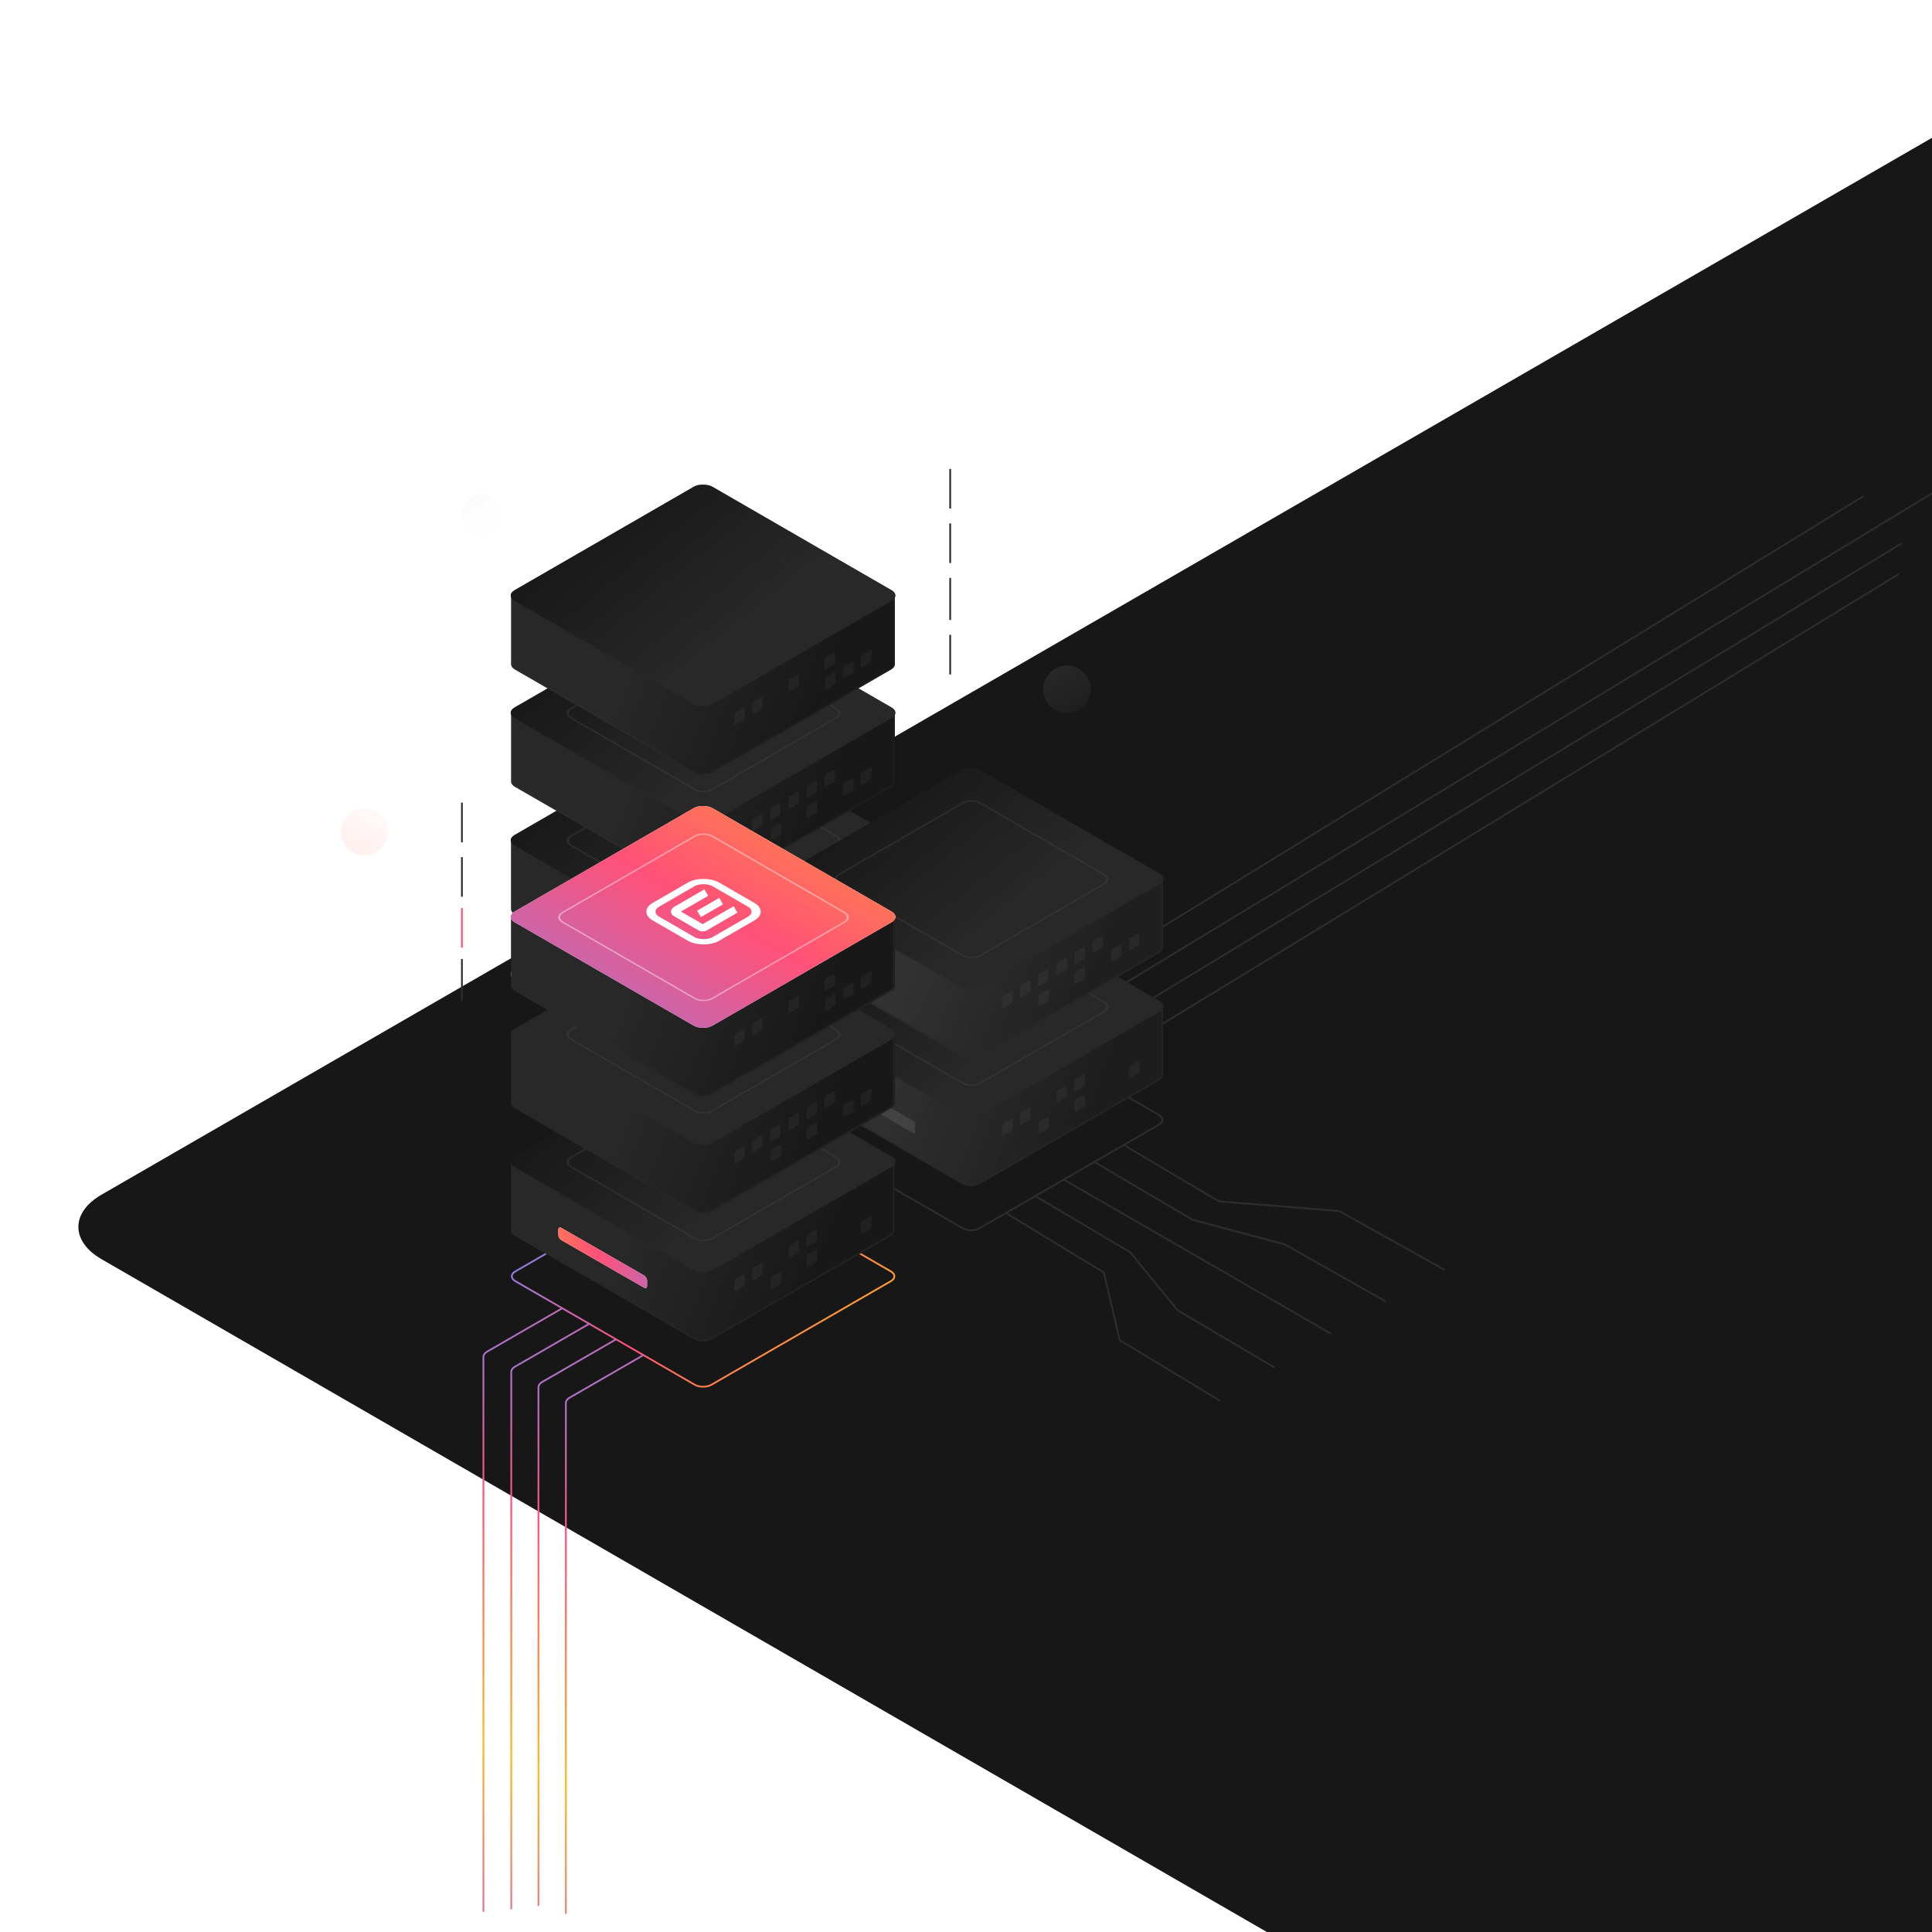 <svg width="1300" height="1300" viewBox="0 0 1100 900" fill="none" xmlns="http://www.w3.org/2000/svg">
<g clip-path="">
<g filter="url(#filter0_d_123_3569)">
<rect width="1279.48" height="1279.48" rx="36.698" transform="matrix(0.866 -0.5 0.866 0.5 26 526.558)" fill="#171717"/>
</g>
<rect x="0.866" width="129" height="129" rx="5.5" transform="matrix(0.866 -0.5 0.866 0.5 287.85 455.091)" stroke="#E0E0E0"/>
<path d="M405.431 479.425L507.34 420.588C508.718 419.792 509.492 418.713 509.492 417.588V379.206C509.492 376.863 506.202 374.964 502.144 374.964L298.327 374.964C294.268 374.964 290.978 376.863 290.978 379.206L290.978 417.588C290.978 418.713 291.752 419.792 293.131 420.588L395.039 479.425C397.909 481.081 402.562 481.081 405.431 479.425Z" fill="#282828"/>
<path d="M405.431 479.425L507.34 420.588C508.718 419.792 509.492 418.713 509.492 417.588V379.206C509.492 376.863 506.202 374.964 502.144 374.964L298.327 374.964C294.268 374.964 290.978 376.863 290.978 379.206L290.978 417.588C290.978 418.713 291.752 419.792 293.131 420.588L395.039 479.425C397.909 481.081 402.562 481.081 405.431 479.425Z" fill="url(#paint0_linear_123_3569)" fill-opacity="0.4"/>
<path d="M506.907 420.338L404.998 479.175C402.368 480.693 398.103 480.693 395.472 479.175L293.564 420.338C292.3 419.608 291.591 418.619 291.591 417.588L291.591 379.206C291.591 377.058 294.606 375.317 298.327 375.317L502.144 375.317C505.864 375.317 508.88 377.058 508.88 379.206L508.88 417.588C508.88 418.619 508.17 419.608 506.907 420.338Z" stroke="#282828" stroke-opacity="0.6"/>
<rect width="130" height="130" rx="6" transform="matrix(0.866 -0.5 0.866 0.5 287.734 378.424)" fill="#282828"/>
<rect width="130" height="130" rx="6" transform="matrix(0.866 -0.5 0.866 0.5 287.734 378.424)" fill="url(#paint1_linear_123_3569)" fill-opacity="0.4"/>
<rect opacity="0.4" x="0.866" width="92.554" height="92.554" rx="5.5" transform="matrix(0.866 -0.5 0.866 0.5 319.659 379.094)" stroke="#444444"/>
<g opacity="0.1">
<rect width="6.97" height="6.97" rx="1" transform="matrix(0.866 -0.5 2.20305e-08 1 417.963 445.491)" fill="white"/>
<rect width="6.97" height="6.97" rx="1" transform="matrix(0.866 -0.5 2.20305e-08 1 438.729 444.296)" fill="white"/>
<rect width="6.97" height="6.97" rx="1" transform="matrix(0.866 -0.5 2.20305e-08 1 448.963 426.491)" fill="white"/>
<rect width="6.97" height="6.97" rx="1" transform="matrix(0.866 -0.5 2.20305e-08 1 428.18 439.219)" fill="white"/>
<rect width="6.97" height="6.97" rx="1" transform="matrix(0.866 -0.5 2.20305e-08 1 459.18 420.219)" fill="white"/>
<rect width="6.97" height="6.97" rx="1" transform="matrix(0.866 -0.5 2.20305e-08 1 459.164 431.75)" fill="white"/>
<rect width="6.97" height="6.97" rx="1" transform="matrix(0.866 -0.5 2.20305e-08 1 490.164 412.75)" fill="white"/>
</g>
<path d="M405.431 406.818L507.34 347.981C508.718 347.186 509.492 346.106 509.492 344.981V306.6C509.492 304.257 506.202 302.357 502.144 302.357L298.327 302.357C294.268 302.357 290.978 304.257 290.978 306.6L290.978 344.981C290.978 346.106 291.752 347.186 293.131 347.981L395.039 406.818C397.909 408.475 402.562 408.475 405.431 406.818Z" fill="#282828"/>
<path d="M405.431 406.818L507.34 347.981C508.718 347.186 509.492 346.106 509.492 344.981V306.6C509.492 304.257 506.202 302.357 502.144 302.357L298.327 302.357C294.268 302.357 290.978 304.257 290.978 306.6L290.978 344.981C290.978 346.106 291.752 347.186 293.131 347.981L395.039 406.818C397.909 408.475 402.562 408.475 405.431 406.818Z" fill="url(#paint2_linear_123_3569)" fill-opacity="0.4"/>
<path d="M506.907 347.731L404.998 406.568C402.368 408.087 398.103 408.087 395.472 406.568L293.564 347.731C292.3 347.002 291.591 346.013 291.591 344.981L291.591 306.6C291.591 304.452 294.606 302.711 298.327 302.711L502.144 302.711C505.864 302.711 508.88 304.452 508.88 306.6L508.88 344.981C508.88 346.013 508.17 347.002 506.907 347.731Z" stroke="white" stroke-opacity="0.02"/>
<rect width="130" height="130" rx="6" transform="matrix(0.866 -0.5 0.866 0.5 287.734 305.817)" fill="#282828"/>
<rect width="130" height="130" rx="6" transform="matrix(0.866 -0.5 0.866 0.5 287.734 305.817)" fill="url(#paint3_linear_123_3569)" fill-opacity="0.4"/>
<rect opacity="0.4" x="0.866" width="92.554" height="92.554" rx="5.5" transform="matrix(0.866 -0.5 0.866 0.5 319.659 306.488)" stroke="#444444"/>
<g opacity="0.04">
<rect width="6.97" height="6.97" rx="1" transform="matrix(0.866 -0.5 2.20305e-08 1 417.963 372.885)" fill="white"/>
<rect width="6.97" height="6.97" rx="1" transform="matrix(0.866 -0.5 2.20305e-08 1 438.729 371.689)" fill="white"/>
<rect width="6.97" height="6.97" rx="1" transform="matrix(0.866 -0.5 2.20305e-08 1 448.963 353.885)" fill="white"/>
<rect width="6.97" height="6.97" rx="1" transform="matrix(0.866 -0.5 2.20305e-08 1 428.18 366.612)" fill="white"/>
<rect width="6.97" height="6.97" rx="1" transform="matrix(0.866 -0.5 2.20305e-08 1 459.18 347.612)" fill="white"/>
<rect width="6.97" height="6.97" rx="1" transform="matrix(0.866 -0.5 2.20305e-08 1 479.947 346.417)" fill="white"/>
<rect width="6.97" height="6.97" rx="1" transform="matrix(0.866 -0.5 2.20305e-08 1 438.398 360.34)" fill="white"/>
<rect width="6.97" height="6.97" rx="1" transform="matrix(0.866 -0.5 2.20305e-08 1 459.164 359.144)" fill="white"/>
<rect width="6.97" height="6.97" rx="1" transform="matrix(0.866 -0.5 2.20305e-08 1 469.398 341.34)" fill="white"/>
<rect width="6.97" height="6.97" rx="1" transform="matrix(0.866 -0.5 2.20305e-08 1 490.164 340.144)" fill="white"/>
</g>
<path d="M405.431 340.041L507.34 281.204C508.718 280.408 509.492 279.329 509.492 278.204V239.823C509.492 237.479 506.202 235.58 502.144 235.58L298.327 235.58C294.268 235.58 290.978 237.479 290.978 239.823L290.978 278.204C290.978 279.329 291.752 280.408 293.131 281.204L395.039 340.041C397.909 341.698 402.562 341.698 405.431 340.041Z" fill="#282828"/>
<path d="M405.431 340.041L507.34 281.204C508.718 280.408 509.492 279.329 509.492 278.204V239.823C509.492 237.479 506.202 235.58 502.144 235.58L298.327 235.58C294.268 235.58 290.978 237.479 290.978 239.823L290.978 278.204C290.978 279.329 291.752 280.408 293.131 281.204L395.039 340.041C397.909 341.698 402.562 341.698 405.431 340.041Z" fill="url(#paint4_linear_123_3569)" fill-opacity="0.4"/>
<path d="M506.907 280.954L404.998 339.791C402.368 341.31 398.103 341.31 395.472 339.791L293.564 280.954C292.3 280.224 291.591 279.235 291.591 278.204L291.591 239.823C291.591 237.675 294.606 235.933 298.327 235.933L502.144 235.933C505.864 235.933 508.88 237.675 508.88 239.823L508.88 278.204C508.88 279.235 508.17 280.224 506.907 280.954Z" stroke="white" stroke-opacity="0.02"/>
<rect width="130" height="130" rx="6" transform="matrix(0.866 -0.5 0.866 0.5 287.734 239.04)" fill="#282828"/>
<rect width="130" height="130" rx="6" transform="matrix(0.866 -0.5 0.866 0.5 287.734 239.04)" fill="url(#paint5_linear_123_3569)" fill-opacity="0.4"/>
<g opacity="0.04">
<rect width="6.97" height="6.97" rx="1" transform="matrix(-0.866 0.5 -2.20305e-08 -1 496.201 276.854)" fill="white"/>
<rect width="6.97" height="6.97" rx="1" transform="matrix(-0.866 0.5 -2.20305e-08 -1 475.436 278.049)" fill="white"/>
<rect width="6.97" height="6.97" rx="1" transform="matrix(-0.866 0.5 -2.20305e-08 -1 485.984 283.126)" fill="white"/>
<rect width="6.97" height="6.97" rx="1" transform="matrix(-0.866 0.5 -2.20305e-08 -1 434.217 303.322)" fill="white"/>
<rect width="6.97" height="6.97" rx="1" transform="matrix(-0.866 0.5 -2.20305e-08 -1 475.766 289.399)" fill="white"/>
<rect width="6.97" height="6.97" rx="1" transform="matrix(-0.866 0.5 -2.20305e-08 -1 455 290.595)" fill="white"/>
<rect width="6.97" height="6.97" rx="1" transform="matrix(-0.866 0.5 -2.20305e-08 -1 424 309.595)" fill="white"/>
</g>
<path opacity="0.1" d="M368.426 445.178C368.426 444.625 368.037 443.952 367.558 443.677L318.742 415.611C318.265 415.336 317.878 415.56 317.878 416.112L317.878 421.081C317.878 421.635 318.267 422.307 318.746 422.583L367.562 450.649C368.039 450.923 368.426 450.699 368.426 450.148L368.426 445.178Z" fill="white"/>
<path d="M293.365 629.408C290.735 627.889 290.735 625.427 293.365 623.908L395.556 564.908C398.187 563.389 402.452 563.389 405.083 564.908L507.274 623.908C509.904 625.427 509.904 627.889 507.274 629.408L405.083 688.408C402.452 689.927 398.187 689.927 395.556 688.408L293.365 629.408Z" stroke="url(#paint6_linear_123_3569)"/>
<path d="M275.235 988.49L275.235 672.539C275.235 671.414 276.009 670.335 277.388 669.539L320.142 644.854" stroke="url(#paint7_linear_123_3569)"/>
<path d="M291.088 987.077L291.088 681.106C291.088 679.981 291.862 678.902 293.24 678.106L335.796 653.537" stroke="url(#paint8_linear_123_3569)"/>
<path d="M306.571 985.174L306.571 689.83C306.571 688.705 307.345 687.625 308.723 686.83L350.9 662.479" stroke="url(#paint9_linear_123_3569)"/>
<path d="M322.181 989.673L322.181 698.773C322.181 697.648 322.956 696.569 324.334 695.773L366.683 671.323" stroke="url(#paint10_linear_123_3569)"/>
<path d="M445.938 540.331C443.307 538.812 443.307 536.35 445.938 534.831L548.129 475.831C550.759 474.312 555.024 474.312 557.655 475.831L659.846 534.831C662.477 536.35 662.477 538.812 659.846 540.331L557.655 599.331C555.024 600.85 550.759 600.85 548.129 599.331L445.938 540.331Z" stroke="#2D2D2D"/>
<path d="M615.497 511.311L1081.18 226.807" stroke="#2D2D2D"/>
<path d="M599.843 502.629L1082.73 209.376" stroke="#2D2D2D"/>
<path d="M584.74 493.687L1105.96 177.265" stroke="#2D2D2D"/>
<path d="M568.956 484.842L1060.96 182.514" stroke="#2D2D2D"/>
<path d="M558.004 574L659.912 515.163C661.29 514.367 662.065 513.288 662.065 512.163V473.782C662.065 471.438 658.775 469.539 654.716 469.539L450.899 469.539C446.841 469.539 443.551 471.438 443.551 473.782L443.551 512.163C443.551 513.288 444.325 514.367 445.703 515.163L547.611 574C550.481 575.657 555.134 575.657 558.004 574Z" fill="#282828"/>
<path d="M558.004 574L659.912 515.163C661.29 514.367 662.065 513.288 662.065 512.163V473.782C662.065 471.438 658.775 469.539 654.716 469.539L450.899 469.539C446.841 469.539 443.551 471.438 443.551 473.782L443.551 512.163C443.551 513.288 444.325 514.367 445.703 515.163L547.611 574C550.481 575.657 555.134 575.657 558.004 574Z" fill="url(#paint11_linear_123_3569)" fill-opacity="0.1"/>
<path d="M558.004 574L659.912 515.163C661.29 514.367 662.065 513.288 662.065 512.163V473.782C662.065 471.438 658.775 469.539 654.716 469.539L450.899 469.539C446.841 469.539 443.551 471.438 443.551 473.782L443.551 512.163C443.551 513.288 444.325 514.367 445.703 515.163L547.611 574C550.481 575.657 555.134 575.657 558.004 574Z" fill="url(#paint12_linear_123_3569)" fill-opacity="0.4"/>
<path d="M659.479 514.913L557.571 573.75C554.94 575.269 550.675 575.269 548.044 573.75L446.136 514.913C444.873 514.183 444.163 513.194 444.163 512.163L444.163 473.782C444.163 471.634 447.179 469.892 450.899 469.892L654.716 469.892C658.436 469.892 661.452 471.634 661.452 473.782L661.452 512.163C661.452 513.194 660.743 514.183 659.479 514.913Z" stroke="#282828" stroke-opacity="0.6"/>
<rect width="130" height="130" rx="6" transform="matrix(0.866 -0.5 0.866 0.5 440.309 472.999)" fill="#282828"/>
<rect width="130" height="130" rx="6" transform="matrix(0.866 -0.5 0.866 0.5 440.309 472.999)" fill="url(#paint13_linear_123_3569)" fill-opacity="0.4"/>
<rect opacity="0.4" x="0.866" width="92.554" height="92.554" rx="5.5" transform="matrix(0.866 -0.5 0.866 0.5 472.231 473.669)" stroke="#444444"/>
<g opacity="0.04">
<rect width="6.97" height="6.97" rx="1" transform="matrix(0.866 -0.5 2.20305e-08 1 570.535 540.066)" fill="white"/>
<rect width="6.97" height="6.97" rx="1" transform="matrix(0.866 -0.5 2.20305e-08 1 591.301 538.871)" fill="white"/>
<rect width="6.97" height="6.97" rx="1" transform="matrix(0.866 -0.5 2.20305e-08 1 601.535 521.066)" fill="white"/>
<rect width="6.97" height="6.97" rx="1" transform="matrix(0.866 -0.5 2.20305e-08 1 580.754 533.794)" fill="white"/>
<rect width="6.97" height="6.97" rx="1" transform="matrix(0.866 -0.5 2.20305e-08 1 611.754 514.794)" fill="white"/>
<rect width="6.97" height="6.97" rx="1" transform="matrix(0.866 -0.5 2.20305e-08 1 611.736 526.325)" fill="white"/>
<rect width="6.97" height="6.97" rx="1" transform="matrix(0.866 -0.5 2.20305e-08 1 642.736 507.325)" fill="white"/>
</g>
<path d="M558.004 501.393L659.912 442.556C661.29 441.761 662.065 440.682 662.065 439.556V401.175C662.065 398.832 658.775 396.932 654.716 396.932L450.899 396.932C446.841 396.932 443.551 398.832 443.551 401.175L443.551 439.556C443.551 440.682 444.325 441.761 445.703 442.556L547.611 501.393C550.481 503.05 555.134 503.05 558.004 501.393Z" fill="#282828"/>
<path d="M558.004 501.393L659.912 442.556C661.29 441.761 662.065 440.682 662.065 439.556V401.175C662.065 398.832 658.775 396.932 654.716 396.932L450.899 396.932C446.841 396.932 443.551 398.832 443.551 401.175L443.551 439.556C443.551 440.682 444.325 441.761 445.703 442.556L547.611 501.393C550.481 503.05 555.134 503.05 558.004 501.393Z" fill="url(#paint14_linear_123_3569)" fill-opacity="0.14"/>
<path d="M558.004 501.393L659.912 442.556C661.29 441.761 662.065 440.682 662.065 439.556V401.175C662.065 398.832 658.775 396.932 654.716 396.932L450.899 396.932C446.841 396.932 443.551 398.832 443.551 401.175L443.551 439.556C443.551 440.682 444.325 441.761 445.703 442.556L547.611 501.393C550.481 503.05 555.134 503.05 558.004 501.393Z" fill="url(#paint15_linear_123_3569)" fill-opacity="0.4"/>
<path d="M659.479 442.306L557.571 501.143C554.94 502.662 550.675 502.662 548.044 501.143L446.136 442.306C444.873 441.577 444.163 440.588 444.163 439.556L444.163 401.175C444.163 399.027 447.179 397.286 450.899 397.286L654.716 397.286C658.436 397.286 661.452 399.027 661.452 401.175L661.452 439.556C661.452 440.588 660.743 441.577 659.479 442.306Z" stroke="#282828" stroke-opacity="0.6"/>
<rect width="130" height="130" rx="6" transform="matrix(0.866 -0.5 0.866 0.5 440.309 400.393)" fill="#282828"/>
<rect width="130" height="130" rx="6" transform="matrix(0.866 -0.5 0.866 0.5 440.309 400.393)" fill="url(#paint16_linear_123_3569)" fill-opacity="0.4"/>
<rect opacity="0.4" x="0.866" width="92.554" height="92.554" rx="5.5" transform="matrix(0.866 -0.5 0.866 0.5 472.231 401.063)" stroke="#444444"/>
<g opacity="0.04">
<rect width="6.97" height="6.97" rx="1" transform="matrix(0.866 -0.5 2.20305e-08 1 570.535 467.46)" fill="white"/>
<rect width="6.97" height="6.97" rx="1" transform="matrix(0.866 -0.5 2.20305e-08 1 591.301 466.265)" fill="white"/>
<rect width="6.97" height="6.97" rx="1" transform="matrix(0.866 -0.5 2.20305e-08 1 601.535 448.46)" fill="white"/>
<rect width="6.97" height="6.97" rx="1" transform="matrix(0.866 -0.5 2.20305e-08 1 580.754 461.188)" fill="white"/>
<rect width="6.97" height="6.97" rx="1" transform="matrix(0.866 -0.5 2.20305e-08 1 611.754 442.188)" fill="white"/>
<rect width="6.97" height="6.97" rx="1" transform="matrix(0.866 -0.5 2.20305e-08 1 632.52 440.992)" fill="white"/>
<rect width="6.97" height="6.97" rx="1" transform="matrix(0.866 -0.5 2.20305e-08 1 590.971 454.915)" fill="white"/>
<rect width="6.97" height="6.97" rx="1" transform="matrix(0.866 -0.5 2.20305e-08 1 611.736 453.719)" fill="white"/>
<rect width="6.97" height="6.97" rx="1" transform="matrix(0.866 -0.5 2.20305e-08 1 621.971 435.915)" fill="white"/>
<rect width="6.97" height="6.97" rx="1" transform="matrix(0.866 -0.5 2.20305e-08 1 642.736 434.719)" fill="white"/>
</g>
<path opacity="0.1" d="M520.998 539.754C520.998 539.201 520.609 538.528 520.13 538.253L471.315 510.187C470.837 509.912 470.45 510.136 470.45 510.688L470.45 515.658C470.45 516.211 470.839 516.883 471.318 517.159L520.134 545.225C520.611 545.499 520.998 545.275 520.998 544.724L520.998 539.754Z" fill="white"/>
<path d="M405.431 662.422L507.34 603.585C508.718 602.789 509.492 601.71 509.492 600.585V562.203C509.492 559.86 506.202 557.961 502.144 557.961L298.327 557.961C294.268 557.961 290.978 559.86 290.978 562.203L290.978 600.585C290.978 601.71 291.752 602.789 293.131 603.585L395.039 662.422C397.909 664.078 402.562 664.078 405.431 662.422Z" fill="#282828"/>
<path d="M405.431 662.422L507.34 603.585C508.718 602.789 509.492 601.71 509.492 600.585V562.203C509.492 559.86 506.202 557.961 502.144 557.961L298.327 557.961C294.268 557.961 290.978 559.86 290.978 562.203L290.978 600.585C290.978 601.71 291.752 602.789 293.131 603.585L395.039 662.422C397.909 664.078 402.562 664.078 405.431 662.422Z" fill="url(#paint17_linear_123_3569)" fill-opacity="0.4"/>
<path d="M506.907 603.335L404.998 662.172C402.368 663.69 398.103 663.69 395.472 662.172L293.564 603.335C292.3 602.605 291.591 601.616 291.591 600.585L291.591 562.203C291.591 560.055 294.606 558.314 298.327 558.314L502.144 558.314C505.864 558.314 508.88 560.055 508.88 562.203L508.88 600.585C508.88 601.616 508.17 602.605 506.907 603.335Z" stroke="#282828" stroke-opacity="0.6"/>
<rect width="130" height="130" rx="6" transform="matrix(0.866 -0.5 0.866 0.5 287.734 561.421)" fill="#282828"/>
<rect width="130" height="130" rx="6" transform="matrix(0.866 -0.5 0.866 0.5 287.734 561.421)" fill="url(#paint18_linear_123_3569)" fill-opacity="0.4"/>
<rect opacity="0.4" x="0.866" width="92.554" height="92.554" rx="5.5" transform="matrix(0.866 -0.5 0.866 0.5 319.659 562.091)" stroke="#444444"/>
<g opacity="0.04">
<rect width="6.97" height="6.97" rx="1" transform="matrix(0.866 -0.5 2.20305e-08 1 417.963 628.488)" fill="white"/>
<rect width="6.97" height="6.97" rx="1" transform="matrix(0.866 -0.5 2.20305e-08 1 438.729 627.293)" fill="white"/>
<rect width="6.97" height="6.97" rx="1" transform="matrix(0.866 -0.5 2.20305e-08 1 448.963 609.488)" fill="white"/>
<rect width="6.97" height="6.97" rx="1" transform="matrix(0.866 -0.5 2.20305e-08 1 428.18 622.216)" fill="white"/>
<rect width="6.97" height="6.97" rx="1" transform="matrix(0.866 -0.5 2.20305e-08 1 459.18 603.216)" fill="white"/>
<rect width="6.97" height="6.97" rx="1" transform="matrix(0.866 -0.5 2.20305e-08 1 459.164 614.747)" fill="white"/>
<rect width="6.97" height="6.97" rx="1" transform="matrix(0.866 -0.5 2.20305e-08 1 490.164 595.747)" fill="white"/>
</g>
<path d="M405.431 589.815L507.34 530.978C508.718 530.183 509.492 529.103 509.492 527.978V489.597C509.492 487.254 506.202 485.354 502.144 485.354L298.327 485.354C294.268 485.354 290.978 487.254 290.978 489.597L290.978 527.978C290.978 529.103 291.752 530.183 293.131 530.978L395.039 589.815C397.909 591.472 402.562 591.472 405.431 589.815Z" fill="#282828"/>
<path d="M405.431 589.815L507.34 530.978C508.718 530.183 509.492 529.103 509.492 527.978V489.597C509.492 487.254 506.202 485.354 502.144 485.354L298.327 485.354C294.268 485.354 290.978 487.254 290.978 489.597L290.978 527.978C290.978 529.103 291.752 530.183 293.131 530.978L395.039 589.815C397.909 591.472 402.562 591.472 405.431 589.815Z" fill="url(#paint19_linear_123_3569)" fill-opacity="0.4"/>
<path d="M506.907 530.728L404.998 589.565C402.368 591.084 398.103 591.084 395.472 589.565L293.564 530.728C292.3 529.999 291.591 529.01 291.591 527.978L291.591 489.597C291.591 487.449 294.606 485.708 298.327 485.708L502.144 485.708C505.864 485.708 508.88 487.449 508.88 489.597L508.88 527.978C508.88 529.01 508.17 529.999 506.907 530.728Z" stroke="#282828" stroke-opacity="0.6"/>
<rect width="130" height="130" rx="6" transform="matrix(0.866 -0.5 0.866 0.5 287.734 488.814)" fill="#282828"/>
<rect opacity="0.4" x="0.866" width="92.554" height="92.554" rx="5.5" transform="matrix(0.866 -0.5 0.866 0.5 319.659 489.485)" stroke="#444444"/>
<g opacity="0.04">
<rect width="6.97" height="6.97" rx="1" transform="matrix(0.866 -0.5 2.20305e-08 1 417.963 555.882)" fill="white"/>
<rect width="6.97" height="6.97" rx="1" transform="matrix(0.866 -0.5 2.20305e-08 1 438.729 554.687)" fill="white"/>
<rect width="6.97" height="6.97" rx="1" transform="matrix(0.866 -0.5 2.20305e-08 1 448.963 536.882)" fill="white"/>
<rect width="6.97" height="6.97" rx="1" transform="matrix(0.866 -0.5 2.20305e-08 1 428.18 549.609)" fill="white"/>
<rect width="6.97" height="6.97" rx="1" transform="matrix(0.866 -0.5 2.20305e-08 1 459.18 530.609)" fill="white"/>
<rect width="6.97" height="6.97" rx="1" transform="matrix(0.866 -0.5 2.20305e-08 1 479.947 529.414)" fill="white"/>
<rect width="6.97" height="6.97" rx="1" transform="matrix(0.866 -0.5 2.20305e-08 1 438.398 543.337)" fill="white"/>
<rect width="6.97" height="6.97" rx="1" transform="matrix(0.866 -0.5 2.20305e-08 1 459.164 542.141)" fill="white"/>
<rect width="6.97" height="6.97" rx="1" transform="matrix(0.866 -0.5 2.20305e-08 1 469.398 524.337)" fill="white"/>
<rect width="6.97" height="6.97" rx="1" transform="matrix(0.866 -0.5 2.20305e-08 1 490.164 523.141)" fill="white"/>
</g>
<path d="M405.431 523.038L507.34 464.201C508.718 463.405 509.492 462.326 509.492 461.201V422.82C509.492 420.476 506.202 418.577 502.144 418.577L298.327 418.577C294.268 418.577 290.978 420.476 290.978 422.82L290.978 461.201C290.978 462.326 291.752 463.405 293.131 464.201L395.039 523.038C397.909 524.695 402.562 524.695 405.431 523.038Z" fill="#282828"/>
<path d="M405.431 523.038L507.34 464.201C508.718 463.405 509.492 462.326 509.492 461.201V422.82C509.492 420.476 506.202 418.577 502.144 418.577L298.327 418.577C294.268 418.577 290.978 420.476 290.978 422.82L290.978 461.201C290.978 462.326 291.752 463.405 293.131 464.201L395.039 523.038C397.909 524.695 402.562 524.695 405.431 523.038Z" fill="url(#paint20_linear_123_3569)" fill-opacity="0.4"/>
<path d="M506.907 463.951L404.998 522.788C402.368 524.307 398.103 524.307 395.472 522.788L293.564 463.951C292.3 463.222 291.591 462.232 291.591 461.201L291.591 422.82C291.591 420.672 294.606 418.93 298.327 418.93L502.144 418.931C505.864 418.931 508.88 420.672 508.88 422.82L508.88 461.201C508.88 462.232 508.17 463.222 506.907 463.951Z" stroke="#282828" stroke-opacity="0.6"/>
<rect width="130" height="130" rx="6" transform="matrix(0.866 -0.5 0.866 0.5 287.734 422.037)" fill="#F8F8F8"/>
<rect width="130" height="130" rx="6" transform="matrix(0.866 -0.5 0.866 0.5 287.734 422.037)" fill="url(#paint21_linear_123_3569)"/>
<rect opacity="0.4" x="0.866" width="98.108" height="98.108" rx="5.5" transform="matrix(0.866 -0.5 0.866 0.5 314.848 422.707)" stroke="white"/>
<g opacity="0.04">
<rect width="6.97" height="6.97" rx="1" transform="matrix(-0.866 0.5 -2.20305e-08 -1 496.201 459.851)" fill="white"/>
<rect width="6.97" height="6.97" rx="1" transform="matrix(-0.866 0.5 -2.20305e-08 -1 475.436 461.046)" fill="white"/>
<rect width="6.97" height="6.97" rx="1" transform="matrix(-0.866 0.5 -2.20305e-08 -1 485.984 466.124)" fill="white"/>
<rect width="6.97" height="6.97" rx="1" transform="matrix(-0.866 0.5 -2.20305e-08 -1 434.217 486.319)" fill="white"/>
<rect width="6.97" height="6.97" rx="1" transform="matrix(-0.866 0.5 -2.20305e-08 -1 475.766 472.396)" fill="white"/>
<rect width="6.97" height="6.97" rx="1" transform="matrix(-0.866 0.5 -2.20305e-08 -1 455 473.592)" fill="white"/>
<rect width="6.97" height="6.97" rx="1" transform="matrix(-0.866 0.5 -2.20305e-08 -1 424 492.592)" fill="white"/>
</g>
<path d="M368.426 629.178C368.426 628.072 367.648 626.727 366.69 626.176L319.607 599.106C318.651 598.556 317.878 599.005 317.878 600.108L317.878 603.077C317.878 604.184 318.656 605.529 319.614 606.08L366.697 633.15C367.653 633.699 368.426 633.251 368.426 632.148L368.426 629.178Z" fill="white"/>
<path d="M368.426 629.178C368.426 628.072 367.648 626.727 366.69 626.176L319.607 599.106C318.651 598.556 317.878 599.005 317.878 600.108L317.878 603.077C317.878 604.184 318.656 605.529 319.614 606.08L366.697 633.15C367.653 633.699 368.426 633.251 368.426 632.148L368.426 629.178Z" fill="url(#paint22_linear_123_3569)"/>
<path d="M402.149 408.199L384.656 418.298C383.978 418.69 383.978 419.325 384.656 419.717L398.84 427.906C399.519 428.298 400.619 428.298 401.298 427.906L418.79 417.807" stroke="white" stroke-width="4.256"/>
<path d="M397.988 420.322L410.568 413.059" stroke="white" stroke-width="4.256"/>
<rect x="3.686" width="39.15" height="39.15" rx="7.803" transform="matrix(0.866 -0.5 0.866 0.5 363.467 420.908)" stroke="white" stroke-width="4.256"/>
<ellipse opacity="0.4" cx="274" cy="192.5" rx="11" ry="11.5" fill="url(#paint23_linear_123_3569)" fill-opacity="0.4"/>
<circle opacity="0.4" cx="607.5" cy="292.5" r="13.5" fill="url(#paint24_linear_123_3569)" fill-opacity="0.4"/>
<circle opacity="0.4" r="13.5" transform="matrix(1 0 0 -1 207.5 373.5)" fill="url(#paint25_linear_123_3569)" fill-opacity="0.4"/>
<path d="M263 388.012L263 410.566" stroke="#2D2D2D"/>
<path d="M263 357L263 379.554" stroke="#2D2D2D"/>
<path d="M263 446L263 469.964" stroke="#2D2D2D"/>
<path d="M263 417L263 439.554" stroke="#FF5574"/>
<path d="M541 198.012L541 220.566" stroke="#2D2D2D"/>
<path d="M541 167L541 189.554" stroke="#2D2D2D"/>
<path d="M541 229.024L541 252.988" stroke="#2D2D2D"/>
<path d="M541 261.445L541 284" stroke="#2D2D2D"/>
<path d="M572.5 590.5L628.5 624.5L637.5 663L694.5 697.5" stroke="#2D2D2D"/>
<path d="M589.5 581L643.5 613L670.5 646L725.5 678.5" stroke="#2D2D2D"/>
<path d="M605.5 571.5L758 659.5" stroke="#2D2D2D"/>
<path d="M623 561.5L679 594.5L731.5 608.5L789 641" stroke="#2D2D2D"/>
<path d="M640 552L694 584L762.5 589.5L822.5 623" stroke="#2D2D2D"/>
</g>
<defs>
<filter id="filter0_d_123_3569" x="-27.383" y="-102.435" width="2322.89" height="1401.99" filterUnits="userSpaceOnUse" color-interpolation-filters="sRGB">
<feFlood flood-opacity="0" result="BackgroundImageFix"/>
<feColorMatrix in="SourceAlpha" type="matrix" values="0 0 0 0 0 0 0 0 0 0 0 0 0 0 0 0 0 0 127 0" result="hardAlpha"/>
<feOffset dy="72"/>
<feGaussianBlur stdDeviation="36"/>
<feComposite in2="hardAlpha" operator="out"/>
<feColorMatrix type="matrix" values="0 0 0 0 0 0 0 0 0 0 0 0 0 0 0 0 0 0 0.16 0"/>
<feBlend mode="normal" in2="BackgroundImageFix" result="effect1_dropShadow_123_3569"/>
<feBlend mode="normal" in="SourceGraphic" in2="effect1_dropShadow_123_3569" result="shape"/>
</filter>
<linearGradient id="paint0_linear_123_3569" x1="368" y1="397.384" x2="467.295" y2="436.712" gradientUnits="userSpaceOnUse">
<stop stop-opacity="0"/>
<stop offset="1"/>
</linearGradient>
<linearGradient id="paint1_linear_123_3569" x1="89.394" y1="89.313" x2="72.228" y2="-13.728" gradientUnits="userSpaceOnUse">
<stop stop-opacity="0"/>
<stop offset="1"/>
</linearGradient>
<linearGradient id="paint2_linear_123_3569" x1="368" y1="324.778" x2="467.295" y2="364.105" gradientUnits="userSpaceOnUse">
<stop stop-opacity="0"/>
<stop offset="1"/>
</linearGradient>
<linearGradient id="paint3_linear_123_3569" x1="89.394" y1="89.313" x2="72.228" y2="-13.728" gradientUnits="userSpaceOnUse">
<stop stop-opacity="0"/>
<stop offset="1"/>
</linearGradient>
<linearGradient id="paint4_linear_123_3569" x1="368" y1="258" x2="467.295" y2="297.328" gradientUnits="userSpaceOnUse">
<stop stop-opacity="0"/>
<stop offset="1"/>
</linearGradient>
<linearGradient id="paint5_linear_123_3569" x1="89.394" y1="89.313" x2="72.228" y2="-13.728" gradientUnits="userSpaceOnUse">
<stop stop-opacity="0"/>
<stop offset="1"/>
</linearGradient>
<linearGradient id="paint6_linear_123_3569" x1="215.522" y1="549.407" x2="478.882" y2="829.733" gradientUnits="userSpaceOnUse">
<stop stop-color="#44FFF9"/>
<stop offset="0.219" stop-color="#7188FF"/>
<stop offset="0.474" stop-color="#FF5178"/>
<stop offset="0.74" stop-color="#FFB719"/>
<stop offset="1" stop-color="#D153D1"/>
</linearGradient>
<linearGradient id="paint7_linear_123_3569" x1="135.344" y1="632.603" x2="398.705" y2="912.929" gradientUnits="userSpaceOnUse">
<stop stop-color="#44FFF9"/>
<stop offset="0.219" stop-color="#7188FF"/>
<stop offset="0.474" stop-color="#FF5178"/>
<stop offset="0.74" stop-color="#FFB719"/>
<stop offset="1" stop-color="#D153D1"/>
</linearGradient>
<linearGradient id="paint8_linear_123_3569" x1="150.998" y1="641.285" x2="414.359" y2="921.611" gradientUnits="userSpaceOnUse">
<stop stop-color="#44FFF9"/>
<stop offset="0.219" stop-color="#7188FF"/>
<stop offset="0.474" stop-color="#FF5178"/>
<stop offset="0.74" stop-color="#FFB719"/>
<stop offset="1" stop-color="#D153D1"/>
</linearGradient>
<linearGradient id="paint9_linear_123_3569" x1="166.102" y1="650.228" x2="429.462" y2="930.554" gradientUnits="userSpaceOnUse">
<stop stop-color="#44FFF9"/>
<stop offset="0.219" stop-color="#7188FF"/>
<stop offset="0.474" stop-color="#FF5178"/>
<stop offset="0.74" stop-color="#FFB719"/>
<stop offset="1" stop-color="#D153D1"/>
</linearGradient>
<linearGradient id="paint10_linear_123_3569" x1="181.885" y1="659.071" x2="445.245" y2="939.397" gradientUnits="userSpaceOnUse">
<stop stop-color="#44FFF9"/>
<stop offset="0.219" stop-color="#7188FF"/>
<stop offset="0.474" stop-color="#FF5178"/>
<stop offset="0.74" stop-color="#FFB719"/>
<stop offset="1" stop-color="#D153D1"/>
</linearGradient>
<linearGradient id="paint11_linear_123_3569" x1="633.615" y1="495.459" x2="473.347" y2="398.928" gradientUnits="userSpaceOnUse">
<stop stop-color="#808080"/>
<stop offset="1" stop-color="#EAEAEA" stop-opacity="0"/>
</linearGradient>
<linearGradient id="paint12_linear_123_3569" x1="520.573" y1="491.959" x2="619.867" y2="531.287" gradientUnits="userSpaceOnUse">
<stop stop-opacity="0"/>
<stop offset="1"/>
</linearGradient>
<linearGradient id="paint13_linear_123_3569" x1="89.394" y1="89.313" x2="72.228" y2="-13.728" gradientUnits="userSpaceOnUse">
<stop stop-opacity="0"/>
<stop offset="1"/>
</linearGradient>
<linearGradient id="paint14_linear_123_3569" x1="633.615" y1="422.853" x2="473.347" y2="326.322" gradientUnits="userSpaceOnUse">
<stop stop-color="#808080"/>
<stop offset="1" stop-color="#EAEAEA" stop-opacity="0"/>
</linearGradient>
<linearGradient id="paint15_linear_123_3569" x1="520.573" y1="419.353" x2="619.867" y2="458.68" gradientUnits="userSpaceOnUse">
<stop stop-opacity="0"/>
<stop offset="1"/>
</linearGradient>
<linearGradient id="paint16_linear_123_3569" x1="89.394" y1="89.313" x2="72.228" y2="-13.728" gradientUnits="userSpaceOnUse">
<stop stop-opacity="0"/>
<stop offset="1"/>
</linearGradient>
<linearGradient id="paint17_linear_123_3569" x1="368" y1="580.381" x2="467.295" y2="619.709" gradientUnits="userSpaceOnUse">
<stop stop-opacity="0"/>
<stop offset="1"/>
</linearGradient>
<linearGradient id="paint18_linear_123_3569" x1="89.394" y1="89.313" x2="72.228" y2="-13.728" gradientUnits="userSpaceOnUse">
<stop stop-opacity="0"/>
<stop offset="1"/>
</linearGradient>
<linearGradient id="paint19_linear_123_3569" x1="368" y1="507.775" x2="467.295" y2="547.102" gradientUnits="userSpaceOnUse">
<stop stop-opacity="0"/>
<stop offset="1"/>
</linearGradient>
<linearGradient id="paint20_linear_123_3569" x1="368" y1="440.997" x2="467.295" y2="480.325" gradientUnits="userSpaceOnUse">
<stop stop-opacity="0"/>
<stop offset="1"/>
</linearGradient>
<linearGradient id="paint21_linear_123_3569" x1="-229.446" y1="54.457" x2="358.648" y2="52.809" gradientUnits="userSpaceOnUse">
<stop stop-color="#44FFF9"/>
<stop offset="0.167" stop-color="#7188FF"/>
<stop offset="0.512" stop-color="#FF5178"/>
<stop offset="0.833" stop-color="#FFB719"/>
<stop offset="1" stop-color="#D153D1"/>
</linearGradient>
<linearGradient id="paint22_linear_123_3569" x1="457.641" y1="681.653" x2="226.399" y2="676.981" gradientUnits="userSpaceOnUse">
<stop stop-color="#44FFF9"/>
<stop offset="0.167" stop-color="#7188FF"/>
<stop offset="0.512" stop-color="#FF5178"/>
<stop offset="0.833" stop-color="#FFB719"/>
<stop offset="1" stop-color="#D153D1"/>
</linearGradient>
<linearGradient id="paint23_linear_123_3569" x1="301.28" y1="206.76" x2="272.724" y2="149.251" gradientUnits="userSpaceOnUse">
<stop stop-color="#EFEFEF" stop-opacity="0"/>
<stop offset="1" stop-color="#C1C1C1"/>
</linearGradient>
<linearGradient id="paint24_linear_123_3569" x1="640.98" y1="309.24" x2="608.367" y2="240.574" gradientUnits="userSpaceOnUse">
<stop stop-color="#EFEFEF" stop-opacity="0"/>
<stop offset="1" stop-color="#C1C1C1"/>
</linearGradient>
<linearGradient id="paint25_linear_123_3569" x1="54" y1="35.591" x2="18.023" y2="-40.162" gradientUnits="userSpaceOnUse">
<stop stop-color="white" stop-opacity="0"/>
<stop offset="1" stop-color="#FF6D5E"/>
</linearGradient>
<clipPath id="clip0_123_3569">
<rect width="895" height="982" fill="white"/>
</clipPath>
</defs>
</svg>
